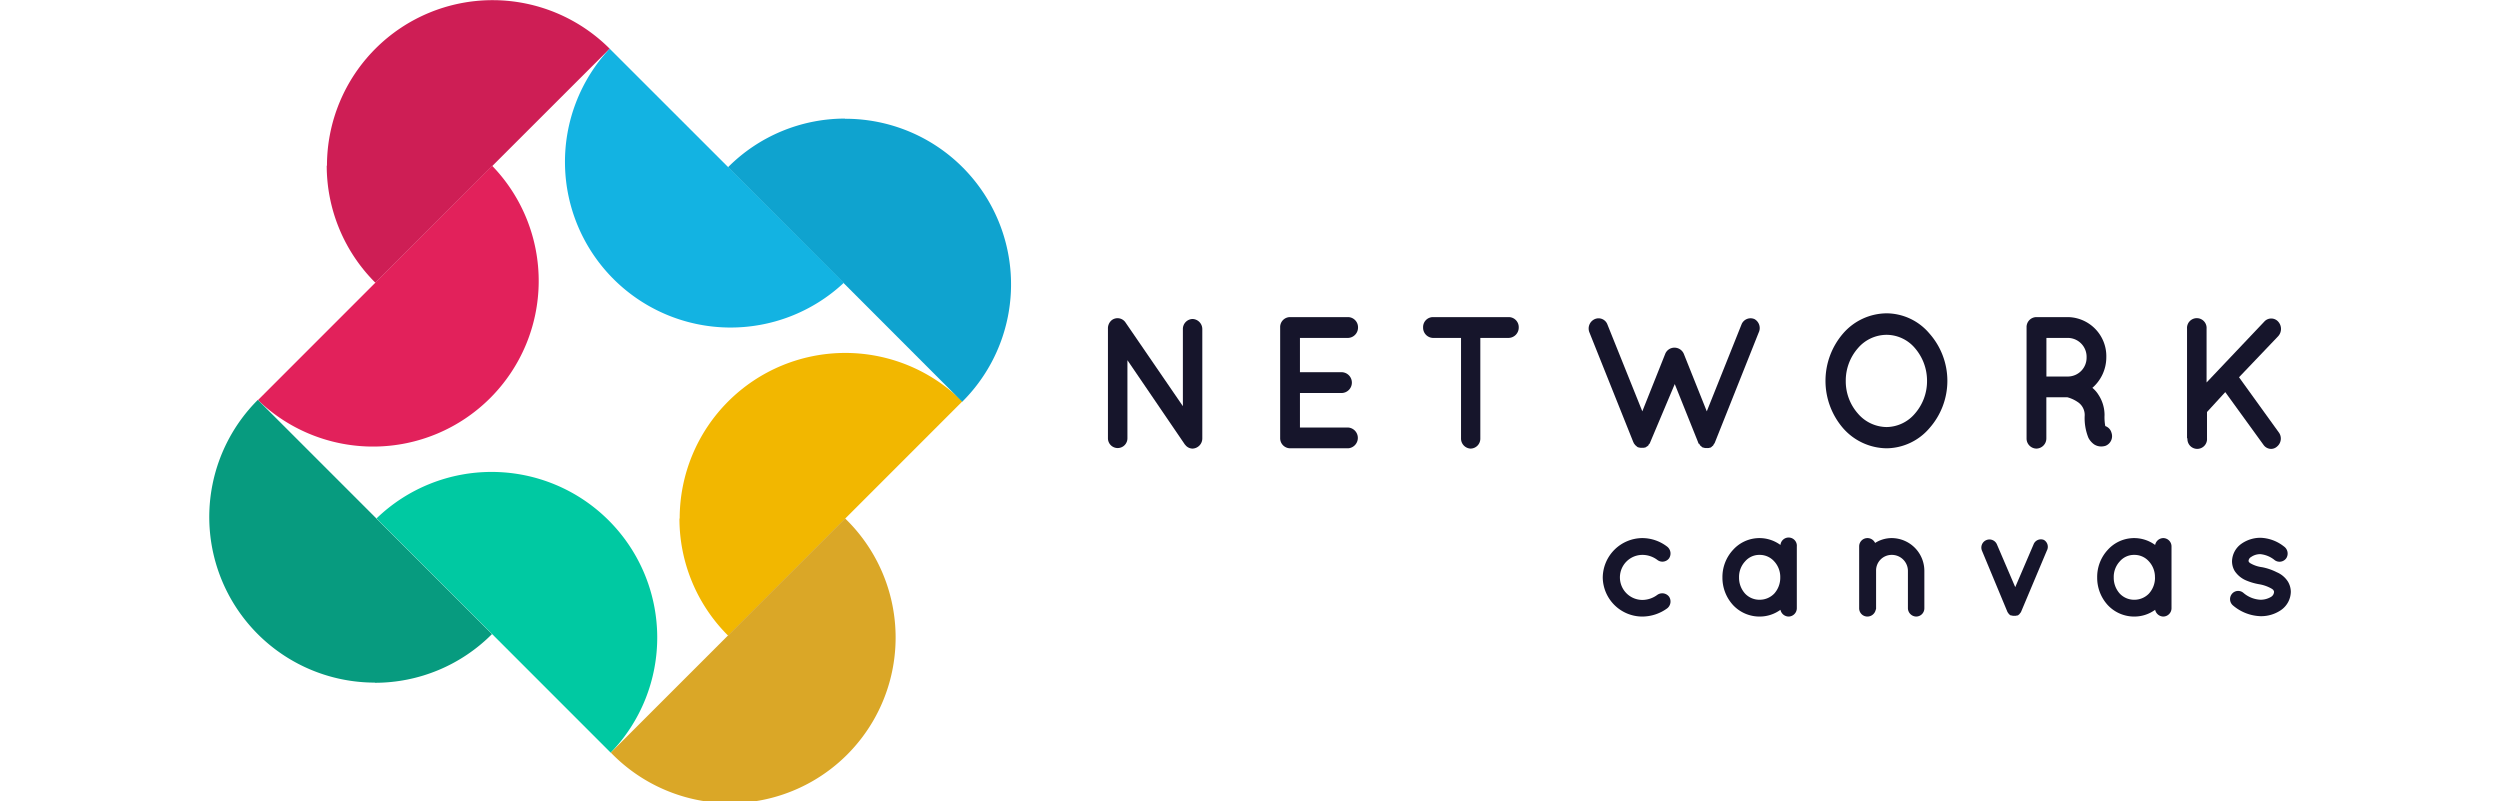 <svg id="Layer_1" data-name="Layer 1" xmlns="http://www.w3.org/2000/svg" viewBox="0 0 410.67 131.61"><defs><style>.cls-1{fill:#ce1e55;}.cls-2{fill:#e2215b;}.cls-3{fill:#079b7f;}.cls-4{fill:#00c9a2;}.cls-5{fill:#f2b700;}.cls-6{fill:#daa727;}.cls-7{fill:#0fa3cf;}.cls-8{fill:#13b3e2;}.cls-9{fill:#16152b;}.cls-10{fill:none;}</style></defs><path class="cls-1" d="M53.71,27.21A27.2,27.2,0,0,1,100.15,8L61.67,46.45a27.15,27.15,0,0,1-8-19.24"/><path class="cls-2" d="M80.85,27.24A27.21,27.21,0,0,1,42.38,65.72Z"/><path class="cls-3" d="M61.58,112.13A27.2,27.2,0,0,1,42.35,65.69l38.47,38.47a27.14,27.14,0,0,1-19.24,8"/><path class="cls-4" d="M61.85,85.16a27.21,27.21,0,0,1,38.47,38.48Z"/><path class="cls-5" d="M111.65,85.18a27.2,27.2,0,0,1,46.43-19.24l-38.47,38.48a27.13,27.13,0,0,1-8-19.24"/><path class="cls-6" d="M138.82,85.16a27.21,27.21,0,1,1-38.48,38.47Z"/><path class="cls-7" d="M138.82,19.51A27.2,27.2,0,0,1,158.06,66L119.58,27.48a27.12,27.12,0,0,1,19.24-8"/><path class="cls-8" d="M138.62,46.45A27.21,27.21,0,0,1,100.15,8Z"/><path class="cls-9" d="M185.2,72A1.6,1.6,0,1,1,182,72V54a1.73,1.73,0,0,1,.64-1.42,1.57,1.57,0,0,1,2.23.37l9.44,13.77V54.06a1.64,1.64,0,0,1,1.58-1.66,1.66,1.66,0,0,1,1.61,1.66V72a1.67,1.67,0,0,1-1.61,1.69,1.54,1.54,0,0,1-1.19-.61.83.83,0,0,1-.15-.19L185.2,59.17Z"/><path class="cls-9" d="M210.29,72V53.78a1.63,1.63,0,0,1,1.61-1.69h9.57a1.67,1.67,0,0,1,1.61,1.69,1.7,1.7,0,0,1-1.61,1.73h-7.93v5.63h6.82a1.71,1.71,0,0,1,0,3.42h-6.82v5.67h7.93a1.71,1.71,0,0,1,0,3.41H212c-.06,0-.06,0-.06,0l0,0A1.65,1.65,0,0,1,210.29,72Z"/><path class="cls-9" d="M247.82,55.51h-4.65V72a1.63,1.63,0,0,1-1.61,1.69A1.65,1.65,0,0,1,240,72V55.51h-4.62a1.68,1.68,0,0,1-1.61-1.73,1.63,1.63,0,0,1,1.61-1.69h12.49a1.65,1.65,0,0,1,1.61,1.69A1.7,1.7,0,0,1,247.82,55.51Z"/><path class="cls-9" d="M288.89,54.64l-7.17,18a.79.79,0,0,1-.15.27l0,0a.62.62,0,0,1-.14.19c0,.06,0,.06,0,.09a.73.73,0,0,0-.21.16h0c-.08.06-.14.15-.26.18h0a0,0,0,0,0,0,0,.87.87,0,0,0-.23.06h-.06a.89.89,0,0,1-.29,0,.83.83,0,0,1-.27,0h-.08a.76.76,0,0,0-.21-.06s0,0-.06,0a.64.64,0,0,1-.26-.18h0c-.09-.07-.15-.13-.2-.16a.23.23,0,0,1-.06-.09c0-.06-.09-.12-.12-.19s-.06,0-.06,0a.74.74,0,0,1-.12-.27l-3.83-9.55L271.1,72.6a2.38,2.38,0,0,1-.12.27s0,0,0,0l-.18.19c0,.06,0,.06,0,.09a.65.65,0,0,0-.18.16h-.05c-.09.06-.18.15-.24.18h0a0,0,0,0,0,0,0,.45.45,0,0,0-.23.06h-.09a.77.77,0,0,1-.26,0,.92.92,0,0,1-.29,0h-.09a.76.76,0,0,0-.21-.06s0,0-.05,0a.85.85,0,0,1-.27-.18h0c-.09-.07-.11-.13-.2-.16a.23.23,0,0,1-.06-.09c-.06-.06-.09-.12-.15-.19v0c-.06-.06-.08-.18-.14-.27l-7.2-18a1.69,1.69,0,0,1,.88-2.18,1.55,1.55,0,0,1,2.08.89l5.73,14.26,3.77-9.46a1.63,1.63,0,0,1,1.52-1,1.67,1.67,0,0,1,1.52,1l3.78,9.46,5.7-14.26a1.6,1.6,0,0,1,2.14-.89A1.69,1.69,0,0,1,288.89,54.64Z"/><path class="cls-9" d="M316.93,54.77a11.73,11.73,0,0,1,0,15.58,9.37,9.37,0,0,1-7,3.29,9.65,9.65,0,0,1-7.16-3.29,11.91,11.91,0,0,1,0-15.58,9.55,9.55,0,0,1,7.16-3.3A9.27,9.27,0,0,1,316.93,54.77Zm-.38,7.79a8.19,8.19,0,0,0-2-5.39A6.14,6.14,0,0,0,309.94,55a6.23,6.23,0,0,0-4.74,2.19,8.08,8.08,0,0,0-2,5.39,8,8,0,0,0,2,5.36,6.28,6.28,0,0,0,4.74,2.21,6.19,6.19,0,0,0,4.62-2.21A8.09,8.09,0,0,0,316.55,62.56Z"/><path class="cls-9" d="M346.85,71.09a1.7,1.7,0,0,1-1,2.15,2.42,2.42,0,0,1-.64.1h0A2.11,2.11,0,0,1,344,73a3.09,3.09,0,0,1-.94-1.08,8.66,8.66,0,0,1-.61-3.7A2.54,2.54,0,0,0,341.24,66a5.51,5.51,0,0,0-1.64-.74h-3.45V72a1.67,1.67,0,0,1-1.64,1.69A1.65,1.65,0,0,1,332.9,72V53.78a1.63,1.63,0,0,1,1.61-1.69h5.24A6.42,6.42,0,0,1,346,58.71a6.65,6.65,0,0,1-2.29,5,4.53,4.53,0,0,1,1,1.14,6.07,6.07,0,0,1,1,3.32,8,8,0,0,0,.12,1.82A1.58,1.58,0,0,1,346.85,71.09Zm-4.09-12.38a3.1,3.1,0,0,0-3-3.2h-3.6v6.34h3.6A3.09,3.09,0,0,0,342.76,58.71Z"/><path class="cls-9" d="M359.26,72v-18a1.61,1.61,0,1,1,3.21,0v8.83l9.48-10a1.53,1.53,0,0,1,2.28,0,1.78,1.78,0,0,1,0,2.4l-6.43,6.74,6.49,9a1.7,1.7,0,0,1-.23,2.37,1.46,1.46,0,0,1-1,.4,1.54,1.54,0,0,1-1.2-.61l-6.32-8.72-3,3.27V72a1.61,1.61,0,1,1-3.21,0Z"/><path class="cls-9" d="M263.28,94.86a6.55,6.55,0,0,1,6.52-6.47,6.74,6.74,0,0,1,4.08,1.42,1.43,1.43,0,0,1,.29,1.91,1.36,1.36,0,0,1-1.93.25,4.09,4.09,0,0,0-2.44-.82,3.7,3.7,0,1,0,0,7.4,4.14,4.14,0,0,0,2.44-.83,1.41,1.41,0,0,1,1.93.29,1.43,1.43,0,0,1-.29,1.91,7,7,0,0,1-4.08,1.36A6.51,6.51,0,0,1,263.28,94.86Z"/><path class="cls-9" d="M295.16,94.86v5.06a1.37,1.37,0,0,1-1.36,1.36,1.39,1.39,0,0,1-1.33-1.11,5.8,5.8,0,0,1-3.42,1.11,5.94,5.94,0,0,1-4.36-1.88,6.64,6.64,0,0,1-1.75-4.54,6.55,6.55,0,0,1,1.75-4.54,5.83,5.83,0,0,1,7.78-.8,1.35,1.35,0,0,1,2.69.26Zm-2.72,0a3.77,3.77,0,0,0-1-2.65,3.17,3.17,0,0,0-2.39-1.06,3.07,3.07,0,0,0-2.38,1.06,3.75,3.75,0,0,0-1,2.65,3.87,3.87,0,0,0,1,2.66,3.23,3.23,0,0,0,2.38,1,3.33,3.33,0,0,0,2.39-1A3.88,3.88,0,0,0,292.44,94.86Z"/><path class="cls-9" d="M316.11,93.75v6.17a1.35,1.35,0,0,1-1.34,1.36,1.39,1.39,0,0,1-1.36-1.36V93.75a2.64,2.64,0,0,0-2.67-2.6,2.56,2.56,0,0,0-2.56,2.6v6.17a.43.43,0,0,1-.06.25,1.4,1.4,0,0,1-1.36,1.11,1.35,1.35,0,0,1-1.36-1.36V89.76a1.36,1.36,0,0,1,1.36-1.37,1.39,1.39,0,0,1,1.26.8,5.11,5.11,0,0,1,2.72-.8A5.39,5.39,0,0,1,316.11,93.75Z"/><path class="cls-9" d="M336.23,90.45l-4.21,10a.57.57,0,0,1-.1.18s0,0,0,0-.1.13-.15.18a0,0,0,0,1,0,0c0,.08-.1.1-.15.16s0,0,0,0a.49.49,0,0,1-.18.13h-.05v0a.39.39,0,0,0-.2.05h-.05a1.28,1.28,0,0,1-.26,0,1.11,1.11,0,0,1-.23,0h-.05a.54.54,0,0,0-.21-.05v0h-.05c-.08,0-.13-.08-.23-.13s0,0,0,0-.1-.08-.15-.16,0,0,0,0l-.13-.18s0,0,0,0-.07-.1-.1-.18l-4.16-10a1.33,1.33,0,1,1,2.47-1l3,7,3-7a1.29,1.29,0,0,1,1.72-.75A1.31,1.31,0,0,1,336.23,90.45Z"/><path class="cls-9" d="M356.71,94.86v5.06a1.37,1.37,0,0,1-1.36,1.36,1.4,1.4,0,0,1-1.33-1.11,5.8,5.8,0,0,1-3.42,1.11,5.94,5.94,0,0,1-4.36-1.88,6.63,6.63,0,0,1-1.74-4.54,6.54,6.54,0,0,1,1.74-4.54,5.83,5.83,0,0,1,7.78-.8,1.39,1.39,0,0,1,1.33-1.13,1.37,1.37,0,0,1,1.36,1.39Zm-2.72,0a3.77,3.77,0,0,0-1-2.65,3.15,3.15,0,0,0-2.39-1.06,3.07,3.07,0,0,0-2.38,1.06,3.75,3.75,0,0,0-1,2.65,3.87,3.87,0,0,0,1,2.66,3.23,3.23,0,0,0,2.38,1,3.32,3.32,0,0,0,2.39-1A3.88,3.88,0,0,0,354,94.86Z"/><path class="cls-9" d="M366.6,97.6a1.32,1.32,0,0,1,1.92-.21,4.65,4.65,0,0,0,2.82,1.13,3.39,3.39,0,0,0,1.75-.49,1,1,0,0,0,.46-.77.35.35,0,0,0-.08-.26c0-.07-.12-.18-.33-.31a6.11,6.11,0,0,0-2.05-.72h0a9.66,9.66,0,0,1-2.23-.67,4.24,4.24,0,0,1-1.77-1.5,3.14,3.14,0,0,1-.44-1.62,3.63,3.63,0,0,1,1.52-2.84,5.45,5.45,0,0,1,3.15-1,6.56,6.56,0,0,1,3.85,1.42,1.42,1.42,0,0,1,.41,1.91,1.35,1.35,0,0,1-1.9.36,4.4,4.4,0,0,0-2.36-1,2.61,2.61,0,0,0-1.54.47.79.79,0,0,0-.41.59.3.3,0,0,0,.05.21.76.76,0,0,0,.29.25,5,5,0,0,0,1.87.62l0,0h0A9.12,9.12,0,0,1,374,94a4,4,0,0,1,1.82,1.52,3.32,3.32,0,0,1,.49,1.7,3.74,3.74,0,0,1-1.62,3,5.78,5.78,0,0,1-3.34,1,7.34,7.34,0,0,1-4.56-1.78A1.36,1.36,0,0,1,366.6,97.6Z"/><rect id="Frame" class="cls-10" width="410.67" height="131.61"/></svg>